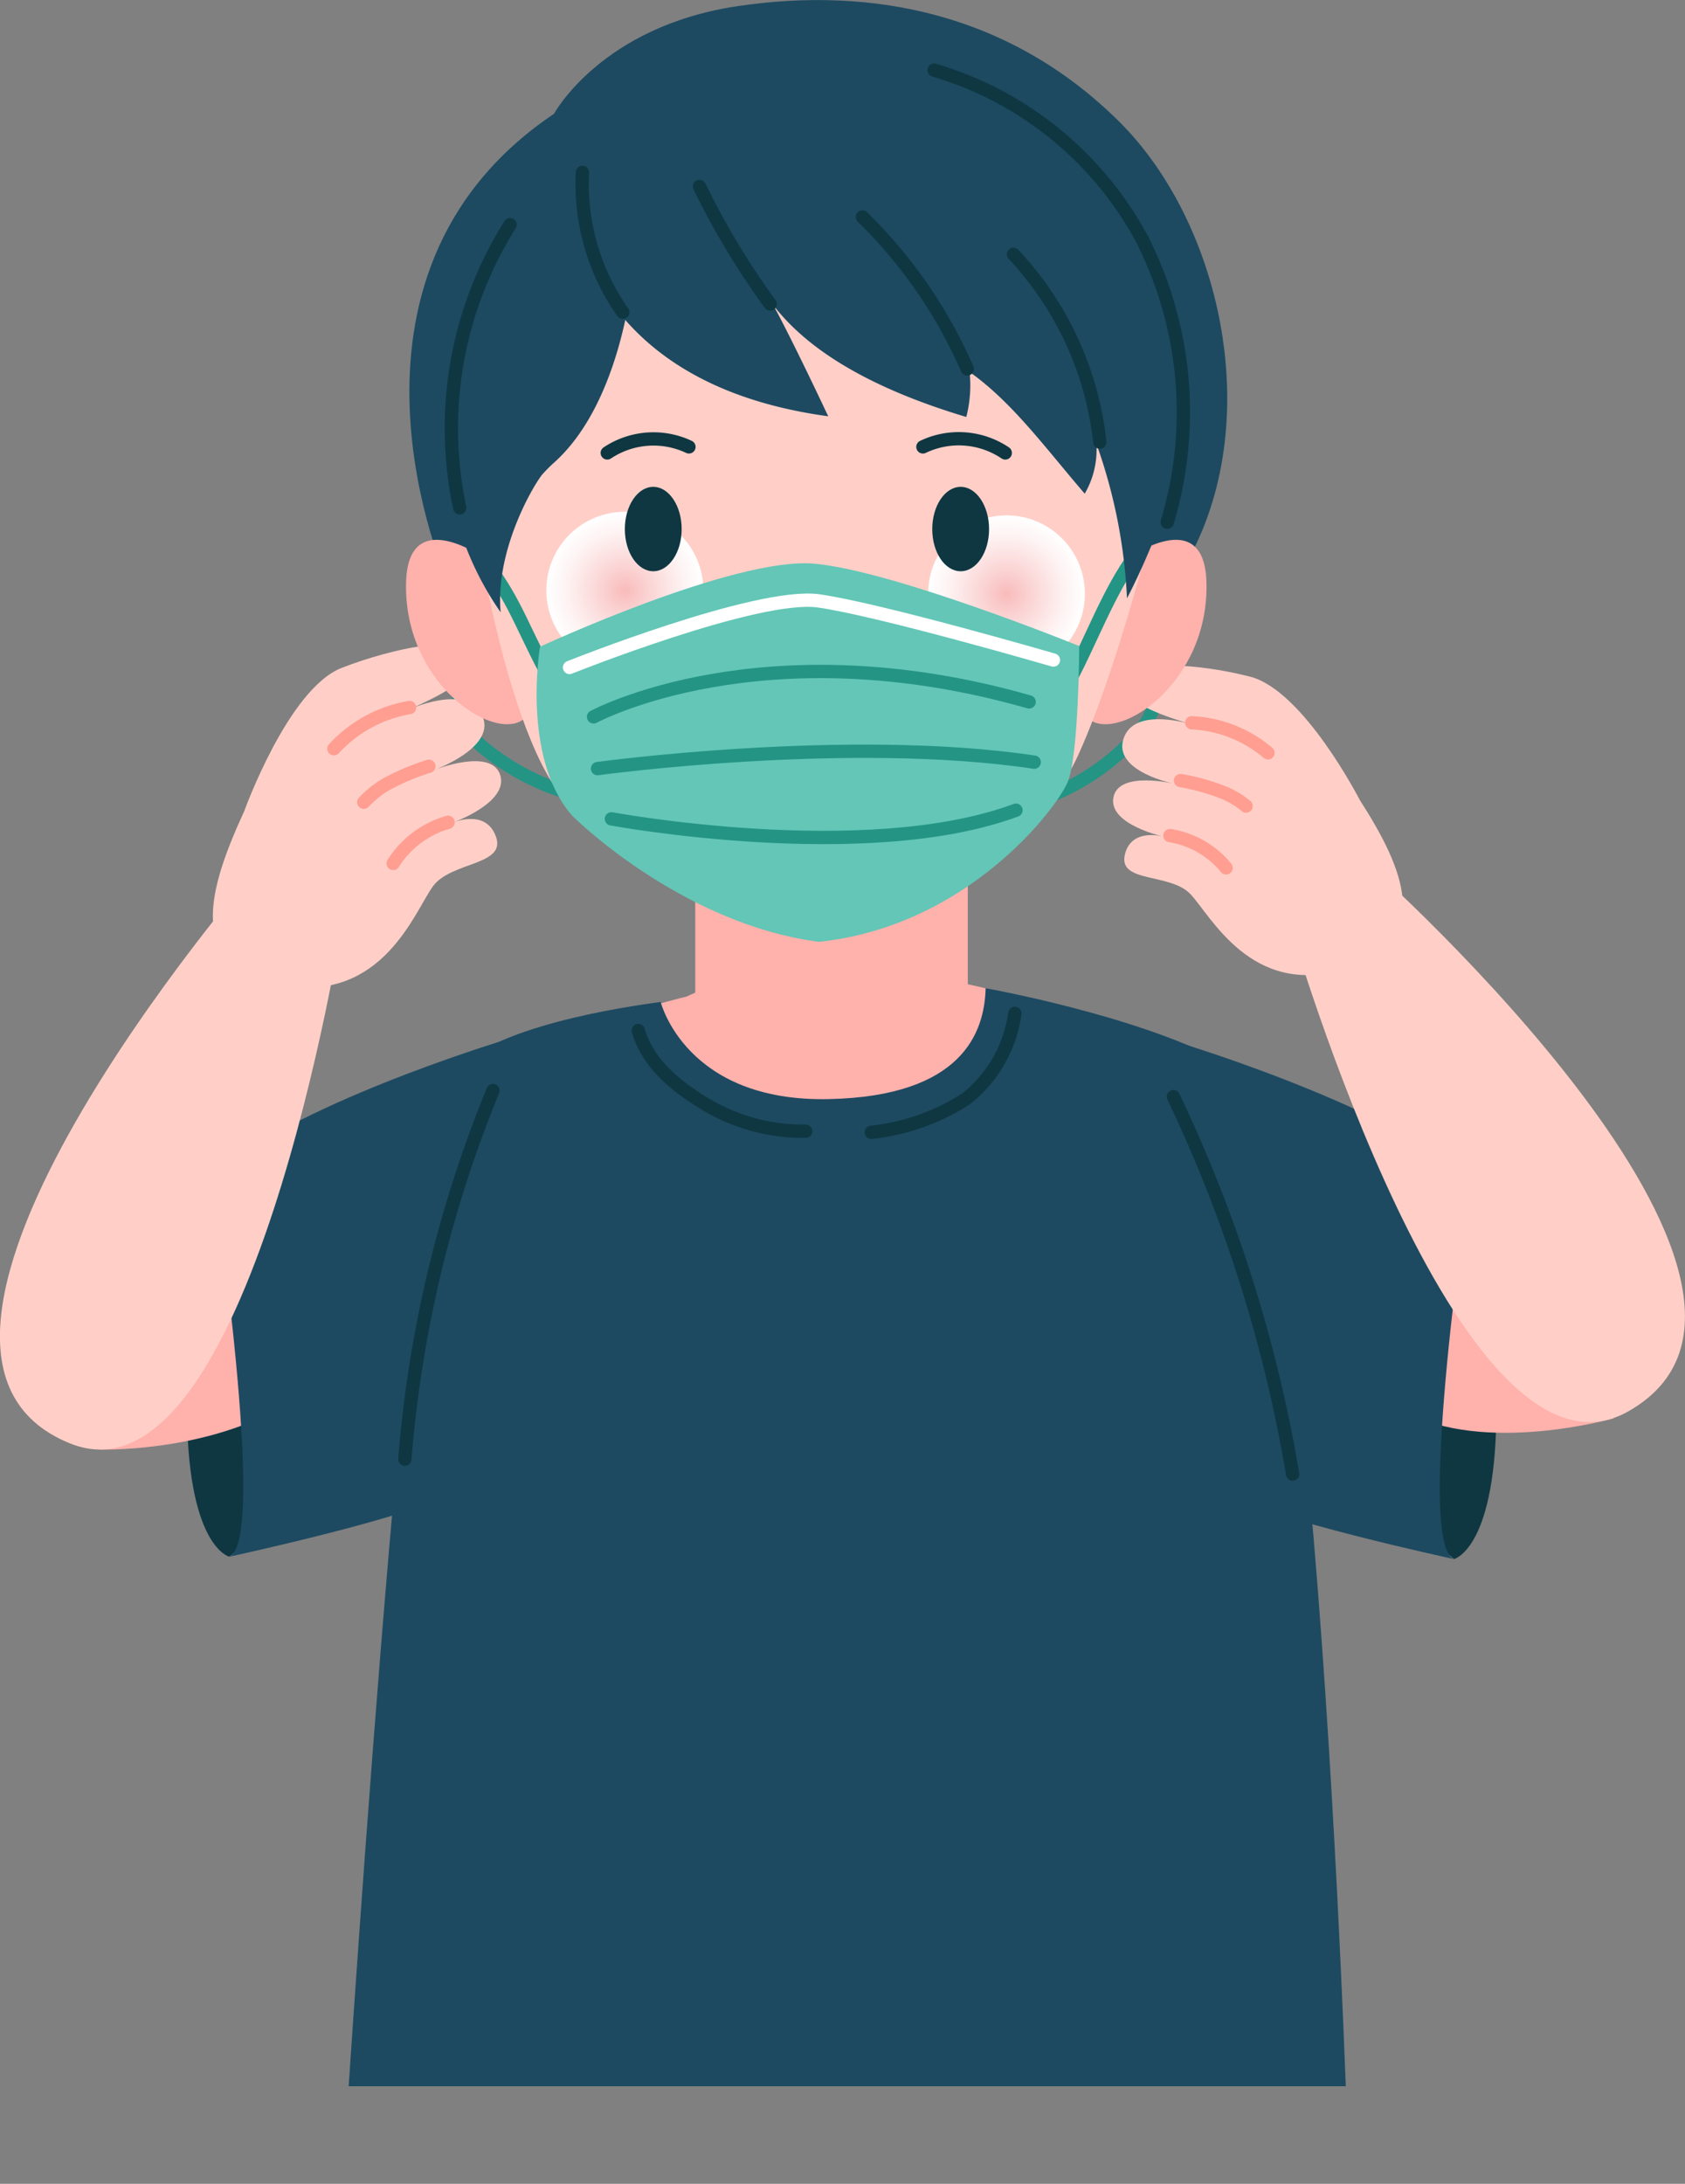<svg xmlns="http://www.w3.org/2000/svg" xmlns:xlink="http://www.w3.org/1999/xlink" viewBox="0 0 122.78 159.11">
  <rect x="0" y="0" width="122.78" height="159.11" fill="#808080" stroke="none"/>
  <defs>
    <style>
      .a, .d, .f, .l, .n {
        fill: none;
      }

      .b {
        isolation: isolate;
      }

      .c {
        clip-path: url(#a);
      }

      .d {
        stroke: #249485;
      }

      .d, .f, .l, .n {
        stroke-linecap: round;
        stroke-linejoin: round;
        stroke-width: 0.97px;
      }

      .e {
        fill: #ffcfc7;
      }

      .f {
        stroke: #ff9e91;
      }

      .g {
        fill: #0f3742;
      }

      .h {
        fill: #ffb1ac;
      }

      .i {
        fill: #1d4a61;
      }

      .j, .k {
        mix-blend-mode: multiply;
      }

      .j {
        fill: url(#b);
      }

      .k {
        fill: url(#c);
      }

      .l {
        stroke: #0f3742;
      }

      .m {
        fill: #63c6b6;
      }

      .n {
        stroke: #fff;
      }
    </style>
    <clipPath id="a" transform="translate(-103.75 -68)">
      <rect class="a" x="55" y="-55" width="220" height="330" transform="translate(275 -55) rotate(90)"/>
    </clipPath>
    <radialGradient id="b" data-name="•º©R¶W∫•ºh 37" cx="149.29" cy="111.01" r="5.71" gradientUnits="userSpaceOnUse">
      <stop offset="0" stop-color="#f9bbbb"/>
      <stop offset="0.31" stop-color="#fbd4d4"/>
      <stop offset="0.75" stop-color="#fef3f3"/>
      <stop offset="1" stop-color="#fff"/>
    </radialGradient>
    <radialGradient id="c" cx="73.34" cy="43.26" r="5.71" xlink:href="#b"/>
  </defs>
  <title>middle-2</title>
  <g class="b">
    <g class="c">
      <g>
        <path class="d" d="M187.88,118.07c.29,1.44-.64,2.84-1.65,3.89a16.86,16.86,0,0,1-5.59,3.87" transform="translate(-103.75 -68)"/>
        <path class="d" d="M137.15,118.71a5,5,0,0,0,2,3.9,17.49,17.49,0,0,0,6.14,3.19" transform="translate(-103.75 -68)"/>
        <g>
          <path class="e" d="M121.55,127.09s3.21-8.92,7.1-10.43,8.53-2.32,9-1.19,1,2-4.21,4.27c0,0,4.25-2,5.42.34s-3.43,4-3.43,4,4.13-1.63,4.77.39-3.51,3.49-3.51,3.49,2.44-1.11,3.2,1-3.26,1.8-4.59,3.61-3.63,8.47-10.93,7.24S119,132.65,121.55,127.09Z" transform="translate(-103.75 -68)"/>
          <path class="f" d="M133.59,119.55a9.73,9.73,0,0,0-5.51,3" transform="translate(-103.75 -68)"/>
          <path class="f" d="M135,123.83a17.18,17.18,0,0,0-3.12,1.32,7.07,7.07,0,0,0-1.62,1.3" transform="translate(-103.75 -68)"/>
          <path class="f" d="M136.4,127.91a7,7,0,0,0-4,3" transform="translate(-103.75 -68)"/>
        </g>
        <path class="g" d="M120.46,181.42s-2.92-.66-3.08-10.09,6.5-8.33,6.5-8.33S124.63,178.34,120.46,181.42Z" transform="translate(-103.75 -68)"/>
        <path class="h" d="M111,173.61s7.23.25,13.12-3,1-5.67,1-5.67-4.45-2.56-4.78-2.33S107.68,166.94,111,173.61Z" transform="translate(-103.75 -68)"/>
        <path class="i" d="M140.14,143.9s-15.51,4.73-20.85,9.84c0,0,4,26.52,1.17,27.68,0,0,13.84-3,16.18-4.67S142.36,144.79,140.14,143.9Z" transform="translate(-103.75 -68)"/>
        <path class="h" d="M153.78,140.61a58.29,58.29,0,0,0-6.17,1.88c-2.05.86,1.2,5.82,1.2,5.82s24.73,6.1,31-1.71c3.87-4.82-.12-5.42-.12-5.42S164.17,135.69,153.78,140.61Z" transform="translate(-103.75 -68)"/>
        <polygon class="h" points="50.66 62.79 50.66 78.38 70.52 78.38 70.52 61.25 50.51 61.25 50.66 62.79"/>
        <path class="i" d="M151.89,141s1.81,7.31,12.26,7.08c9.69-.21,11.34-4.83,11.42-8.08,0,0,10.71,1.91,17.09,5.25,7.2,3.77,9.4,81.87,9.4,81.87H128.69s4.82-76.64,7.9-80.75C139.31,142.75,149.5,141.33,151.89,141Z" transform="translate(-103.75 -68)"/>
        <path class="e" d="M122.3,131.43S92,166.34,108.84,173.16c13.1,5.31,19.86-38,19.86-38S124.62,129,122.3,131.43Z" transform="translate(-103.75 -68)"/>
        <g>
          <path class="g" d="M209.7,181.59s2.91-.67,3.08-10.09-6.5-8.34-6.5-8.34S205.53,178.5,209.7,181.59Z" transform="translate(-103.75 -68)"/>
          <path class="h" d="M221.32,171.34s-9.4,2.69-15.29-.53-1-5.67-1-5.67,4.44-2.56,4.78-2.34S224.66,164.67,221.32,171.34Z" transform="translate(-103.75 -68)"/>
          <path class="i" d="M190,144.07s15.51,4.73,20.84,9.84c0,0-4,26.51-1.16,27.68,0,0-13.85-3-16.18-4.67S187.8,145,190,144.07Z" transform="translate(-103.75 -68)"/>
          <g>
            <g>
              <path class="e" d="M202.84,126.3s-4.1-8-8-9-8.32-1.16-8.65,0-.65,2,4.49,3.51c0,0-4.26-1.41-5.06,1s3.71,3.3,3.71,3.3-4.09-1-4.45,1,3.73,2.86,3.73,2.86-2.44-.74-2.9,1.32,3.29,1.3,4.77,2.84,4.44,7.54,11.17,5.49S206,131.22,202.84,126.3Z" transform="translate(-103.75 -68)"/>
              <path class="f" d="M190.59,120.66a9.23,9.23,0,0,1,5.55,2.19" transform="translate(-103.75 -68)"/>
              <path class="f" d="M189.77,124.87a15.84,15.84,0,0,1,3.1.86,6.43,6.43,0,0,1,1.68,1" transform="translate(-103.75 -68)"/>
              <path class="f" d="M189,128.88a6.63,6.63,0,0,1,4.09,2.35" transform="translate(-103.75 -68)"/>
            </g>
            <path class="e" d="M203.69,131.17s34.5,30.75,18.69,39.67c-12.32,6.94-24.56-35.19-24.56-35.19S201.08,129,203.69,131.17Z" transform="translate(-103.75 -68)"/>
          </g>
        </g>
        <g>
          <path class="i" d="M144.12,76.29s3.43-6.36,13.36-7.84,19.91.58,27.8,8.39c7.35,7.27,10.64,21.5,5.16,31.74l-27.83,12.2L136.34,110.3S126.45,88.17,144.12,76.29Z" transform="translate(-103.75 -68)"/>
          <path class="h" d="M185.93,108.69s5.57-4,5.73,1.72c.21,7.34-6.36,11.67-8.55,10C183.11,120.36,185.72,109.52,185.93,108.69Z" transform="translate(-103.75 -68)"/>
          <path class="h" d="M139.08,108.69s-5.58-4-5.74,1.72c-.21,7.34,6.36,11.67,8.55,10Z" transform="translate(-103.75 -68)"/>
          <path class="e" d="M138.09,104.31s2.6,19,7.71,22.83,13.24,8.34,17.72,8.44,15.33-5,18.77-12.51S189,101.39,189,101.39s.93-28.15-27.52-26.06C132.84,77.42,138.09,104.31,138.09,104.31Z" transform="translate(-103.75 -68)"/>
          <path class="j" d="M155,111a5.72,5.72,0,1,1-5.72-5.71A5.72,5.72,0,0,1,155,111Z" transform="translate(-103.75 -68)"/>
          <circle class="k" cx="73.34" cy="43.26" r="5.71"/>
          <path class="d" d="M186.46,108.49c-1.89,2.52-3.29,6.36-4.72,9" transform="translate(-103.75 -68)"/>
          <path class="d" d="M138.3,108c2.67,3,3.28,5.23,5.14,8.75" transform="translate(-103.75 -68)"/>
          <path class="g" d="M153.42,106.55c0,1.7-.93,3.07-2.07,3.07s-2.07-1.37-2.07-3.07.93-3.08,2.07-3.08S153.42,104.85,153.42,106.55Z" transform="translate(-103.75 -68)"/>
          <path class="g" d="M175.82,106.55c0,1.7-.92,3.07-2.07,3.07s-2.07-1.37-2.07-3.07.93-3.08,2.07-3.08S175.82,104.85,175.82,106.55Z" transform="translate(-103.75 -68)"/>
          <path class="i" d="M149.87,87.78s-.72,9.52-5.83,14a10.58,10.58,0,0,0-.81.83c-.82,1.08-3.39,5.65-3,10a22.44,22.44,0,0,1-3.76-9.35c-.86-5.55,1-24.08,11.49-25.09S149.87,87.78,149.87,87.78Z" transform="translate(-103.75 -68)"/>
          <path class="l" d="M148,101a6.06,6.06,0,0,1,5.95-.44" transform="translate(-103.75 -68)"/>
          <path class="l" d="M177,101a6.06,6.06,0,0,0-6-.44" transform="translate(-103.75 -68)"/>
          <g>
            <path class="m" d="M163.42,136.62c10.84-1.14,17.34-9.72,18.14-11.67s.83-9.88.83-9.88-13.46-5.47-19.29-6-20,6.05-20,6.05-1.36,8,2.29,12.25C145.38,127.4,153.3,135.3,163.42,136.62Z" transform="translate(-103.75 -68)"/>
            <path class="n" d="M145.25,116.63s13.69-5.48,18.15-4.85,17.11,4.31,17.11,4.31" transform="translate(-103.75 -68)"/>
            <path class="d" d="M147,120.23s12.28-6.65,31.74-1.09" transform="translate(-103.75 -68)"/>
            <path class="d" d="M147.29,124s18.29-2.5,31.82-.47" transform="translate(-103.75 -68)"/>
            <path class="d" d="M148.3,127.66s18.53,3.44,29.48-.63" transform="translate(-103.75 -68)"/>
          </g>
          <path class="i" d="M190.51,95.21C190.23,88,183.85,68.54,164,70s-18.7,6.34-18.7,6.34-.06.19-.14.55c-.68,3-1,18.72,18.94,21.44,0,0-2.58-5.5-4-8.09,1.49,1.9,4.85,5.39,14.06,8.14a9.21,9.21,0,0,0,.24-3.28c3.11,2.21,5.47,5.47,8.39,8.87a6.39,6.39,0,0,0,.85-3.64,38.75,38.75,0,0,1,2.23,11.26S190.8,102.4,190.51,95.21Z" transform="translate(-103.75 -68)"/>
        </g>
        <path class="l" d="M139.67,147.46a89.52,89.52,0,0,0-6.42,26.85" transform="translate(-103.75 -68)"/>
        <path class="l" d="M189.25,147.9a103.88,103.88,0,0,1,8.69,27.5" transform="translate(-103.75 -68)"/>
        <path class="l" d="M150.26,143.08c.67,2.38,2.73,4.06,4.85,5.34a13.85,13.85,0,0,0,7.35,2" transform="translate(-103.75 -68)"/>
        <path class="l" d="M167.24,150.5a15.87,15.87,0,0,0,6.89-2.43,9.6,9.6,0,0,0,3.57-6.24" transform="translate(-103.75 -68)"/>
        <g>
          <path class="l" d="M149.13,90.75a16.24,16.24,0,0,1-2.94-10.19" transform="translate(-103.75 -68)"/>
          <path class="l" d="M140.92,84.37A27.84,27.84,0,0,0,137.25,105" transform="translate(-103.75 -68)"/>
          <path class="l" d="M171.82,73.11A25.31,25.31,0,0,1,187,85.49a27.9,27.9,0,0,1,1.8,20.56" transform="translate(-103.75 -68)"/>
          <path class="l" d="M183.89,100.21a23.75,23.75,0,0,0-6.29-13.68" transform="translate(-103.75 -68)"/>
          <path class="l" d="M154.72,81.59a56.66,56.66,0,0,0,5.15,8.56" transform="translate(-103.75 -68)"/>
          <path class="l" d="M166.59,83.81a35,35,0,0,1,7.64,11.07" transform="translate(-103.75 -68)"/>
        </g>
      </g>
    </g>
  </g>
</svg>
